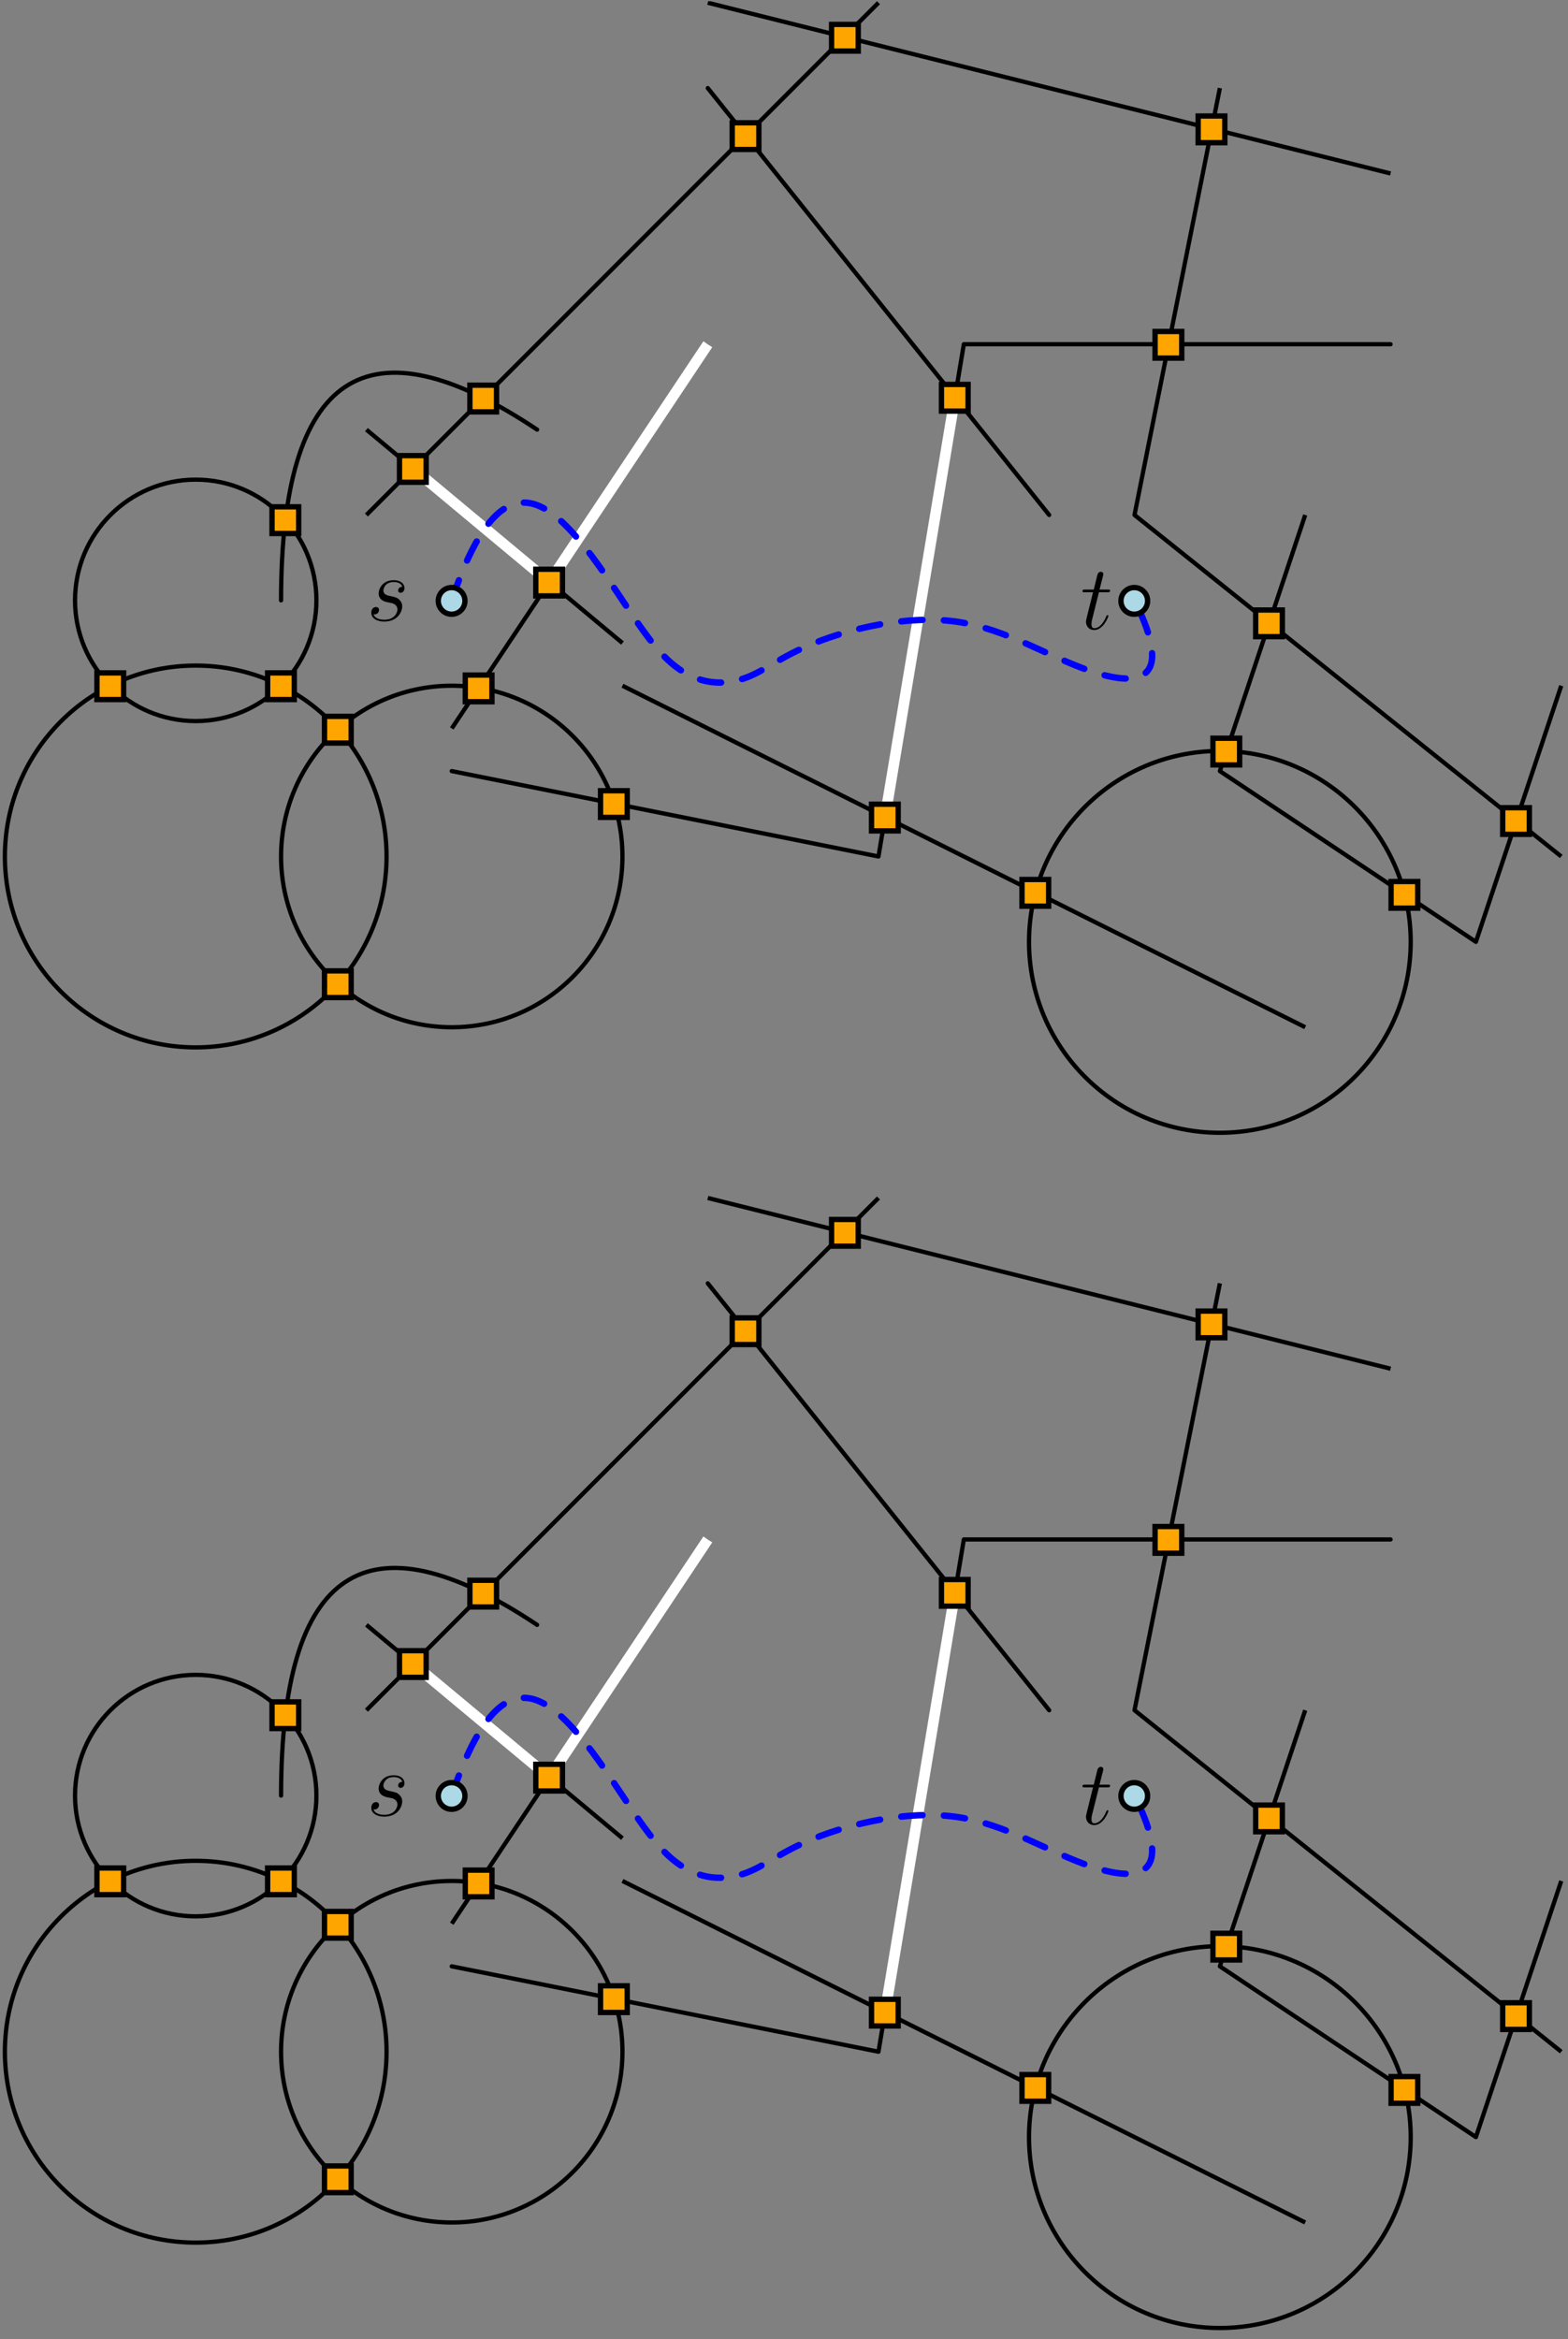 <?xml version="1.0" encoding="UTF-8"?>
<svg xmlns="http://www.w3.org/2000/svg" xmlns:xlink="http://www.w3.org/1999/xlink" width="293.077" height="437.077" viewBox="0 0 293.077 437.077">
<rect x="0" y="0" width="293.077" height="437.077" fill="#808080" stroke="none"/>
<defs>
<g>
<g id="glyph-0-0">
<path d="M 3.906 -3.438 C 4.203 -3.375 4.672 -3.281 4.766 -3.266 C 5 -3.188 5.766 -2.922 5.766 -2.094 C 5.766 -1.562 5.281 -0.172 3.297 -0.172 C 2.938 -0.172 1.641 -0.219 1.297 -1.172 C 1.984 -1.078 2.328 -1.609 2.328 -1.984 C 2.328 -2.344 2.094 -2.547 1.75 -2.547 C 1.375 -2.547 0.875 -2.25 0.875 -1.469 C 0.875 -0.469 1.906 0.172 3.281 0.172 C 5.891 0.172 6.656 -1.75 6.656 -2.641 C 6.656 -2.906 6.656 -3.375 6.109 -3.922 C 5.672 -4.344 5.266 -4.422 4.344 -4.609 C 3.875 -4.719 3.141 -4.875 3.141 -5.641 C 3.141 -5.984 3.453 -7.219 5.078 -7.219 C 5.797 -7.219 6.5 -6.953 6.672 -6.328 C 5.922 -6.328 5.891 -5.672 5.891 -5.656 C 5.891 -5.297 6.203 -5.203 6.359 -5.203 C 6.609 -5.203 7.078 -5.391 7.078 -6.109 C 7.078 -6.828 6.438 -7.562 5.094 -7.562 C 2.844 -7.562 2.25 -5.797 2.25 -5.094 C 2.25 -3.797 3.516 -3.516 3.906 -3.438 Z M 3.906 -3.438 "/>
</g>
<g id="glyph-0-1">
<path d="M 3.453 -6.891 L 5.031 -6.891 C 5.359 -6.891 5.531 -6.891 5.531 -7.203 C 5.531 -7.391 5.422 -7.391 5.078 -7.391 L 3.562 -7.391 L 4.203 -9.906 C 4.266 -10.141 4.266 -10.172 4.266 -10.297 C 4.266 -10.562 4.047 -10.719 3.828 -10.719 C 3.688 -10.719 3.297 -10.672 3.156 -10.125 L 2.484 -7.391 L 0.875 -7.391 C 0.531 -7.391 0.375 -7.391 0.375 -7.062 C 0.375 -6.891 0.5 -6.891 0.828 -6.891 L 2.344 -6.891 L 1.219 -2.375 C 1.078 -1.766 1.031 -1.594 1.031 -1.375 C 1.031 -0.562 1.594 0.172 2.562 0.172 C 4.297 0.172 5.219 -2.328 5.219 -2.453 C 5.219 -2.562 5.141 -2.609 5.047 -2.609 C 5.016 -2.609 4.938 -2.609 4.906 -2.547 C 4.891 -2.516 4.875 -2.5 4.75 -2.234 C 4.391 -1.375 3.609 -0.172 2.609 -0.172 C 2.094 -0.172 2.062 -0.594 2.062 -0.984 C 2.062 -1 2.062 -1.328 2.109 -1.531 Z M 3.453 -6.891 "/>
</g>
</g>
<clipPath id="clip-0">
<path clip-rule="nonzero" d="M 227 95 L 292.156 95 L 292.156 177 L 227 177 Z M 227 95 "/>
</clipPath>
<clipPath id="clip-1">
<path clip-rule="nonzero" d="M 68 0.227 L 165 0.227 L 165 97 L 68 97 Z M 68 0.227 "/>
</clipPath>
<clipPath id="clip-2">
<path clip-rule="nonzero" d="M 211 16 L 292.156 16 L 292.156 161 L 211 161 Z M 211 16 "/>
</clipPath>
<clipPath id="clip-3">
<path clip-rule="nonzero" d="M 131 0.227 L 261 0.227 L 261 33 L 131 33 Z M 131 0.227 "/>
</clipPath>
<clipPath id="clip-4">
<path clip-rule="nonzero" d="M 69 108 L 76 108 L 76 116.965 L 69 116.965 Z M 69 108 "/>
</clipPath>
<clipPath id="clip-5">
<path clip-rule="nonzero" d="M 227 319 L 292.156 319 L 292.156 400 L 227 400 Z M 227 319 "/>
</clipPath>
<clipPath id="clip-6">
<path clip-rule="nonzero" d="M 191 363 L 265 363 L 265 435.93 L 191 435.93 Z M 191 363 "/>
</clipPath>
<clipPath id="clip-7">
<path clip-rule="nonzero" d="M 211 239 L 292.156 239 L 292.156 384 L 211 384 Z M 211 239 "/>
</clipPath>
<clipPath id="clip-8">
<path clip-rule="nonzero" d="M 202 330 L 208 330 L 208 341.844 L 202 341.844 Z M 202 330 "/>
</clipPath>
</defs>
<path fill="none" stroke-width="0.8" stroke-linecap="butt" stroke-linejoin="round" stroke="rgb(0%, 0%, 0%)" stroke-opacity="1" stroke-miterlimit="10" d="M 176 511.999 L 224.002 472.002 " transform="matrix(0.997, 0, 0, -0.997, -106.986, 814.063)"/>
<path fill="none" stroke-width="0.8" stroke-linecap="butt" stroke-linejoin="round" stroke="rgb(0%, 0%, 0%)" stroke-opacity="1" stroke-miterlimit="10" d="M 240.001 528.002 L 191.999 455.998 " transform="matrix(0.997, 0, 0, -0.997, -106.986, 814.063)"/>
<path fill="none" stroke-width="0.8" stroke-linecap="round" stroke-linejoin="round" stroke="rgb(0%, 0%, 0%)" stroke-opacity="1" stroke-miterlimit="10" d="M 191.999 672.001 L 272 656.001 L 288 751.998 L 368.001 751.998 " transform="matrix(0.997, 0, 0, -0.997, -106.986, 814.063)"/>
<path fill="none" stroke-width="0.8" stroke-linecap="round" stroke-linejoin="round" stroke="rgb(0%, 0%, 0%)" stroke-opacity="1" stroke-miterlimit="10" d="M 224.002 656.001 C 224.002 673.674 209.672 688 191.999 688 C 174.326 688 160 673.674 160 656.001 C 160 638.329 174.326 623.999 191.999 623.999 C 209.672 623.999 224.002 638.329 224.002 656.001 " transform="matrix(0.997, 0, 0, -0.997, -106.986, 814.063)"/>
<path fill="none" stroke-width="0.8" stroke-linecap="round" stroke-linejoin="round" stroke="rgb(0%, 0%, 0%)" stroke-opacity="1" stroke-miterlimit="10" d="M 160 704 C 160 746.669 176 757.331 207.998 735.999 " transform="matrix(0.997, 0, 0, -0.997, -106.986, 814.063)"/>
<path fill="none" stroke-width="0.8" stroke-linecap="round" stroke-linejoin="round" stroke="rgb(0%, 0%, 0%)" stroke-opacity="1" stroke-miterlimit="10" d="M 166.626 704 C 166.626 716.496 156.497 726.625 144.001 726.625 C 131.504 726.625 121.375 716.496 121.375 704 C 121.375 691.503 131.504 681.374 144.001 681.374 C 156.497 681.374 166.626 691.503 166.626 704 " transform="matrix(0.997, 0, 0, -0.997, -106.986, 814.063)"/>
<path fill="none" stroke-width="0.8" stroke-linecap="round" stroke-linejoin="round" stroke="rgb(0%, 0%, 0%)" stroke-opacity="1" stroke-miterlimit="10" d="M 179.777 656.001 C 179.777 675.759 163.758 691.778 144.001 691.778 C 124.239 691.778 108.224 675.759 108.224 656.001 C 108.224 636.24 124.239 620.221 144.001 620.221 C 163.758 620.221 179.777 636.24 179.777 656.001 " transform="matrix(0.997, 0, 0, -0.997, -106.986, 814.063)"/>
<path fill="none" stroke-width="0.8" stroke-linecap="round" stroke-linejoin="round" stroke="rgb(0%, 0%, 0%)" stroke-opacity="1" stroke-miterlimit="10" d="M 240.001 800 L 303.999 719.999 " transform="matrix(0.997, 0, 0, -0.997, -106.986, 814.063)"/>
<g clip-path="url(#clip-0)">
<path fill="none" stroke-width="0.8" stroke-linecap="butt" stroke-linejoin="round" stroke="rgb(0%, 0%, 0%)" stroke-opacity="1" stroke-miterlimit="10" d="M 352.001 719.999 L 336.002 672.001 L 384 640.002 L 400 688 " transform="matrix(0.997, 0, 0, -0.997, -106.986, 814.063)"/>
</g>
<path fill="none" stroke-width="0.8" stroke-linecap="butt" stroke-linejoin="round" stroke="rgb(0%, 0%, 0%)" stroke-opacity="1" stroke-miterlimit="10" d="M 352.001 623.999 L 224.002 688 " transform="matrix(0.997, 0, 0, -0.997, -106.986, 814.063)"/>
<path fill="none" stroke-width="0.8" stroke-linecap="butt" stroke-linejoin="round" stroke="rgb(0%, 0%, 0%)" stroke-opacity="1" stroke-miterlimit="10" d="M 371.778 640.002 C 371.778 659.759 355.759 675.778 336.002 675.778 C 316.241 675.778 300.222 659.759 300.222 640.002 C 300.222 620.241 316.241 604.222 336.002 604.222 C 355.759 604.222 371.778 620.241 371.778 640.002 " transform="matrix(0.997, 0, 0, -0.997, -106.986, 814.063)"/>
<g clip-path="url(#clip-1)">
<path fill="none" stroke-width="0.8" stroke-linecap="butt" stroke-linejoin="round" stroke="rgb(0%, 0%, 0%)" stroke-opacity="1" stroke-miterlimit="10" d="M 176 719.999 L 272 816 " transform="matrix(0.997, 0, 0, -0.997, -106.986, 814.063)"/>
</g>
<g clip-path="url(#clip-2)">
<path fill="none" stroke-width="0.8" stroke-linecap="butt" stroke-linejoin="round" stroke="rgb(0%, 0%, 0%)" stroke-opacity="1" stroke-miterlimit="10" d="M 400 656.001 L 319.998 719.999 L 336.002 800 " transform="matrix(0.997, 0, 0, -0.997, -106.986, 814.063)"/>
</g>
<g clip-path="url(#clip-3)">
<path fill="none" stroke-width="0.8" stroke-linecap="butt" stroke-linejoin="round" stroke="rgb(0%, 0%, 0%)" stroke-opacity="1" stroke-miterlimit="10" d="M 240.001 816 L 368.001 784.001 " transform="matrix(0.997, 0, 0, -0.997, -106.986, 814.063)"/>
</g>
<path fill="none" stroke-width="0.8" stroke-linecap="butt" stroke-linejoin="round" stroke="rgb(0%, 0%, 0%)" stroke-opacity="1" stroke-miterlimit="10" d="M 176 735.999 L 224.002 695.998 " transform="matrix(0.997, 0, 0, -0.997, -106.986, 814.063)"/>
<path fill="none" stroke-width="0.8" stroke-linecap="butt" stroke-linejoin="round" stroke="rgb(0%, 0%, 0%)" stroke-opacity="1" stroke-miterlimit="10" d="M 240.001 751.998 L 191.999 679.999 " transform="matrix(0.997, 0, 0, -0.997, -106.986, 814.063)"/>
<path fill="none" stroke-width="2" stroke-linecap="butt" stroke-linejoin="round" stroke="rgb(100%, 100%, 100%)" stroke-opacity="1" stroke-miterlimit="10" d="M 184.726 504.726 L 210.287 483.428 L 240.001 528.002 " transform="matrix(0.997, 0, 0, -0.997, -106.986, 814.063)"/>
<g clip-path="url(#clip-4)">
<g fill="rgb(0%, 0%, 0%)" fill-opacity="1">
<use xlink:href="#glyph-0-0" x="68.521" y="115.968"/>
</g>
</g>
<g fill="rgb(0%, 0%, 0%)" fill-opacity="1">
<use xlink:href="#glyph-0-1" x="201.954" y="117.551"/>
</g>
<path fill="none" stroke-width="2" stroke-linecap="butt" stroke-linejoin="round" stroke="rgb(100%, 100%, 100%)" stroke-opacity="1" stroke-miterlimit="10" d="M 184.726 728.726 L 210.287 707.428 L 240.001 751.998 " transform="matrix(0.997, 0, 0, -0.997, -106.986, 814.063)"/>
<path fill="none" stroke-width="0.8" stroke-linecap="round" stroke-linejoin="round" stroke="rgb(0%, 0%, 0%)" stroke-opacity="1" stroke-miterlimit="10" d="M 191.999 448.001 L 272 432.001 L 288 528.002 L 368.001 528.002 " transform="matrix(0.997, 0, 0, -0.997, -106.986, 814.063)"/>
<path fill="none" stroke-width="0.8" stroke-linecap="round" stroke-linejoin="round" stroke="rgb(0%, 0%, 0%)" stroke-opacity="1" stroke-miterlimit="10" d="M 224.002 432.001 C 224.002 449.674 209.672 464 191.999 464 C 174.326 464 160 449.674 160 432.001 C 160 414.329 174.326 399.998 191.999 399.998 C 209.672 399.998 224.002 414.329 224.002 432.001 " transform="matrix(0.997, 0, 0, -0.997, -106.986, 814.063)"/>
<path fill="none" stroke-width="0.8" stroke-linecap="round" stroke-linejoin="round" stroke="rgb(0%, 0%, 0%)" stroke-opacity="1" stroke-miterlimit="10" d="M 160 480 C 160 522.669 176 533.331 207.998 511.999 " transform="matrix(0.997, 0, 0, -0.997, -106.986, 814.063)"/>
<path fill="none" stroke-width="0.8" stroke-linecap="round" stroke-linejoin="round" stroke="rgb(0%, 0%, 0%)" stroke-opacity="1" stroke-miterlimit="10" d="M 166.626 480 C 166.626 492.496 156.497 502.625 144.001 502.625 C 131.504 502.625 121.375 492.496 121.375 480 C 121.375 467.503 131.504 457.374 144.001 457.374 C 156.497 457.374 166.626 467.503 166.626 480 " transform="matrix(0.997, 0, 0, -0.997, -106.986, 814.063)"/>
<path fill="none" stroke-width="0.8" stroke-linecap="round" stroke-linejoin="round" stroke="rgb(0%, 0%, 0%)" stroke-opacity="1" stroke-miterlimit="10" d="M 179.777 432.001 C 179.777 451.759 163.758 467.778 144.001 467.778 C 124.239 467.778 108.224 451.759 108.224 432.001 C 108.224 412.24 124.239 396.225 144.001 396.225 C 163.758 396.225 179.777 412.24 179.777 432.001 " transform="matrix(0.997, 0, 0, -0.997, -106.986, 814.063)"/>
<path fill="none" stroke-width="0.8" stroke-linecap="round" stroke-linejoin="round" stroke="rgb(0%, 0%, 0%)" stroke-opacity="1" stroke-miterlimit="10" d="M 240.001 576 L 303.999 495.999 " transform="matrix(0.997, 0, 0, -0.997, -106.986, 814.063)"/>
<path fill="none" stroke-width="2" stroke-linecap="butt" stroke-linejoin="round" stroke="rgb(100%, 100%, 100%)" stroke-opacity="1" stroke-miterlimit="10" d="M 286.346 518.068 L 273.231 439.384 " transform="matrix(0.997, 0, 0, -0.997, -106.986, 814.063)"/>
<path fill="none" stroke-width="2" stroke-linecap="butt" stroke-linejoin="round" stroke="rgb(100%, 100%, 100%)" stroke-opacity="1" stroke-miterlimit="10" d="M 286.346 742.068 L 273.231 663.384 " transform="matrix(0.997, 0, 0, -0.997, -106.986, 814.063)"/>
<g clip-path="url(#clip-5)">
<path fill="none" stroke-width="0.8" stroke-linecap="butt" stroke-linejoin="round" stroke="rgb(0%, 0%, 0%)" stroke-opacity="1" stroke-miterlimit="10" d="M 352.001 495.999 L 336.002 448.001 L 384 416.002 L 400 464 " transform="matrix(0.997, 0, 0, -0.997, -106.986, 814.063)"/>
</g>
<path fill="none" stroke-width="0.8" stroke-linecap="butt" stroke-linejoin="round" stroke="rgb(0%, 0%, 0%)" stroke-opacity="1" stroke-miterlimit="10" d="M 352.001 399.998 L 224.002 464 " transform="matrix(0.997, 0, 0, -0.997, -106.986, 814.063)"/>
<g clip-path="url(#clip-6)">
<path fill="none" stroke-width="0.8" stroke-linecap="butt" stroke-linejoin="round" stroke="rgb(0%, 0%, 0%)" stroke-opacity="1" stroke-miterlimit="10" d="M 371.778 416.002 C 371.778 435.759 355.759 451.778 336.002 451.778 C 316.241 451.778 300.222 435.759 300.222 416.002 C 300.222 396.241 316.241 380.222 336.002 380.222 C 355.759 380.222 371.778 396.241 371.778 416.002 " transform="matrix(0.997, 0, 0, -0.997, -106.986, 814.063)"/>
</g>
<path fill="none" stroke-width="0.8" stroke-linecap="butt" stroke-linejoin="round" stroke="rgb(0%, 0%, 0%)" stroke-opacity="1" stroke-miterlimit="10" d="M 176 495.999 L 272 592 " transform="matrix(0.997, 0, 0, -0.997, -106.986, 814.063)"/>
<g clip-path="url(#clip-7)">
<path fill="none" stroke-width="0.8" stroke-linecap="butt" stroke-linejoin="round" stroke="rgb(0%, 0%, 0%)" stroke-opacity="1" stroke-miterlimit="10" d="M 400 432.001 L 319.998 495.999 L 336.002 576 " transform="matrix(0.997, 0, 0, -0.997, -106.986, 814.063)"/>
</g>
<path fill="none" stroke-width="0.8" stroke-linecap="butt" stroke-linejoin="round" stroke="rgb(0%, 0%, 0%)" stroke-opacity="1" stroke-miterlimit="10" d="M 240.001 592 L 368.001 560.001 " transform="matrix(0.997, 0, 0, -0.997, -106.986, 814.063)"/>
<g fill="rgb(0%, 0%, 0%)" fill-opacity="1">
<use xlink:href="#glyph-0-0" x="68.521" y="339.264"/>
</g>
<g clip-path="url(#clip-8)">
<g fill="rgb(0%, 0%, 0%)" fill-opacity="1">
<use xlink:href="#glyph-0-1" x="201.954" y="340.848"/>
</g>
</g>
<path fill="none" stroke-width="1.2" stroke-linecap="round" stroke-linejoin="round" stroke="rgb(0%, 0%, 100%)" stroke-opacity="1" stroke-dasharray="4" stroke-miterlimit="10" d="M 191.999 480 C 200.001 504.001 207.998 500 214.668 492.668 C 221.333 485.333 226.666 474.666 232 469.333 C 237.333 464 242.666 464 246.667 465.332 C 250.668 466.669 253.332 469.333 260.002 472.002 C 266.667 474.666 277.333 477.331 286.667 475.999 C 296.001 474.666 303.999 469.333 312.001 466.669 C 319.998 464 328 464 319.998 480 " transform="matrix(0.997, 0, 0, -0.997, -106.986, 814.063)"/>
<path fill-rule="evenodd" fill="rgb(100%, 64.699%, 0%)" fill-opacity="1" d="M 50.844 99.684 L 55.828 99.684 L 55.828 94.699 L 50.844 94.699 Z M 50.844 99.684 "/>
<path fill-rule="evenodd" fill="rgb(0%, 0%, 0%)" fill-opacity="1" d="M 50.344 100.18 L 56.324 100.18 L 56.324 94.199 L 50.344 94.199 Z M 51.34 99.184 L 55.328 99.184 L 55.328 95.195 L 51.34 95.195 Z M 51.34 99.184 "/>
<path fill-rule="evenodd" fill="rgb(100%, 64.699%, 0%)" fill-opacity="1" d="M 87.828 76.957 L 92.812 76.957 L 92.812 71.973 L 87.828 71.973 Z M 87.828 76.957 "/>
<path fill-rule="evenodd" fill="rgb(0%, 0%, 0%)" fill-opacity="1" d="M 87.328 77.457 L 93.309 77.457 L 93.309 71.477 L 87.328 71.477 Z M 88.324 76.461 L 92.312 76.461 L 92.312 72.473 L 88.324 72.473 Z M 88.324 76.461 "/>
<path fill-rule="evenodd" fill="rgb(100%, 64.699%, 0%)" fill-opacity="1" d="M 136.855 27.93 L 141.84 27.93 L 141.84 22.945 L 136.855 22.945 Z M 136.855 27.93 "/>
<path fill-rule="evenodd" fill="rgb(0%, 0%, 0%)" fill-opacity="1" d="M 136.359 28.426 L 142.34 28.426 L 142.34 22.445 L 136.359 22.445 Z M 137.355 27.43 L 141.344 27.43 L 141.344 23.441 L 137.355 23.441 Z M 137.355 27.43 "/>
<path fill-rule="evenodd" fill="rgb(100%, 64.699%, 0%)" fill-opacity="1" d="M 155.43 9.543 L 160.414 9.543 L 160.414 4.559 L 155.43 4.559 Z M 155.43 9.543 "/>
<path fill-rule="evenodd" fill="rgb(0%, 0%, 0%)" fill-opacity="1" d="M 154.934 10.043 L 160.914 10.043 L 160.914 4.062 L 154.934 4.062 Z M 155.93 9.047 L 159.918 9.047 L 159.918 5.059 L 155.93 5.059 Z M 155.93 9.047 "/>
<path fill-rule="evenodd" fill="rgb(100%, 64.699%, 0%)" fill-opacity="1" d="M 223.949 26.66 L 228.934 26.66 L 228.934 21.676 L 223.949 21.676 Z M 223.949 26.66 "/>
<path fill-rule="evenodd" fill="rgb(0%, 0%, 0%)" fill-opacity="1" d="M 223.449 27.16 L 229.43 27.16 L 229.43 21.18 L 223.449 21.18 Z M 224.445 26.164 L 228.434 26.164 L 228.434 22.176 L 224.445 22.176 Z M 224.445 26.164 "/>
<path fill-rule="evenodd" fill="rgb(100%, 64.699%, 0%)" fill-opacity="1" d="M 215.898 66.914 L 220.883 66.914 L 220.883 61.934 L 215.898 61.934 Z M 215.898 66.914 "/>
<path fill-rule="evenodd" fill="rgb(0%, 0%, 0%)" fill-opacity="1" d="M 215.398 67.414 L 221.379 67.414 L 221.379 61.434 L 215.398 61.434 Z M 216.395 66.418 L 220.383 66.418 L 220.383 62.43 L 216.395 62.43 Z M 216.395 66.418 "/>
<path fill-rule="evenodd" fill="rgb(100%, 64.699%, 0%)" fill-opacity="1" d="M 191.023 169.316 L 196.008 169.316 L 196.008 164.332 L 191.023 164.332 Z M 191.023 169.316 "/>
<path fill-rule="evenodd" fill="rgb(0%, 0%, 0%)" fill-opacity="1" d="M 190.523 169.816 L 196.504 169.816 L 196.504 163.832 L 190.523 163.832 Z M 191.52 168.816 L 195.508 168.816 L 195.508 164.832 L 191.52 164.832 Z M 191.52 168.816 "/>
<path fill-rule="evenodd" fill="rgb(100%, 64.699%, 0%)" fill-opacity="1" d="M 226.715 142.922 L 231.699 142.922 L 231.699 137.938 L 226.715 137.938 Z M 226.715 142.922 "/>
<path fill-rule="evenodd" fill="rgb(0%, 0%, 0%)" fill-opacity="1" d="M 226.215 143.422 L 232.199 143.422 L 232.199 137.438 L 226.215 137.438 Z M 227.215 142.422 L 231.199 142.422 L 231.199 138.438 L 227.215 138.438 Z M 227.215 142.422 "/>
<path fill-rule="evenodd" fill="rgb(100%, 64.699%, 0%)" fill-opacity="1" d="M 260.012 169.695 L 264.996 169.695 L 264.996 164.711 L 260.012 164.711 Z M 260.012 169.695 "/>
<path fill-rule="evenodd" fill="rgb(0%, 0%, 0%)" fill-opacity="1" d="M 259.512 170.191 L 265.492 170.191 L 265.492 164.211 L 259.512 164.211 Z M 260.508 169.195 L 264.496 169.195 L 264.496 165.207 L 260.508 165.207 Z M 260.508 169.195 "/>
<path fill-rule="evenodd" fill="rgb(100%, 64.699%, 0%)" fill-opacity="1" d="M 280.871 155.898 L 285.855 155.898 L 285.855 150.914 L 280.871 150.914 Z M 280.871 155.898 "/>
<path fill-rule="evenodd" fill="rgb(0%, 0%, 0%)" fill-opacity="1" d="M 280.371 156.398 L 286.355 156.398 L 286.355 150.418 L 280.371 150.418 Z M 281.371 155.398 L 285.355 155.398 L 285.355 151.414 L 281.371 151.414 Z M 281.371 155.398 "/>
<path fill-rule="evenodd" fill="rgb(100%, 64.699%, 0%)" fill-opacity="1" d="M 234.699 118.965 L 239.684 118.965 L 239.684 113.98 L 234.699 113.98 Z M 234.699 118.965 "/>
<path fill-rule="evenodd" fill="rgb(0%, 0%, 0%)" fill-opacity="1" d="M 234.203 119.461 L 240.184 119.461 L 240.184 113.48 L 234.203 113.48 Z M 235.199 118.465 L 239.188 118.465 L 239.188 114.477 L 235.199 114.477 Z M 235.199 118.465 "/>
<path fill-rule="evenodd" fill="rgb(100%, 64.699%, 0%)" fill-opacity="1" d="M 50.02 130.715 L 55.004 130.715 L 55.004 125.73 L 50.02 125.73 Z M 50.02 130.715 "/>
<path fill-rule="evenodd" fill="rgb(0%, 0%, 0%)" fill-opacity="1" d="M 49.52 131.215 L 55.504 131.215 L 55.504 125.23 L 49.52 125.23 Z M 50.52 130.215 L 54.504 130.215 L 54.504 126.23 L 50.52 126.23 Z M 50.52 130.215 "/>
<path fill-rule="evenodd" fill="rgb(100%, 64.699%, 0%)" fill-opacity="1" d="M 18.121 130.715 L 23.105 130.715 L 23.105 125.73 L 18.121 125.73 Z M 18.121 130.715 "/>
<path fill-rule="evenodd" fill="rgb(0%, 0%, 0%)" fill-opacity="1" d="M 17.621 131.215 L 23.602 131.215 L 23.602 125.23 L 17.621 125.23 Z M 18.617 130.215 L 22.605 130.215 L 22.605 126.23 L 18.617 126.23 Z M 18.617 130.215 "/>
<path fill-rule="evenodd" fill="rgb(100%, 64.699%, 0%)" fill-opacity="1" d="M 60.652 138.84 L 65.637 138.84 L 65.637 133.855 L 60.652 133.855 Z M 60.652 138.84 "/>
<path fill-rule="evenodd" fill="rgb(0%, 0%, 0%)" fill-opacity="1" d="M 60.156 139.336 L 66.137 139.336 L 66.137 133.355 L 60.156 133.355 Z M 61.152 138.34 L 65.141 138.34 L 65.141 134.352 L 61.152 134.352 Z M 61.152 138.34 "/>
<path fill-rule="evenodd" fill="rgb(100%, 64.699%, 0%)" fill-opacity="1" d="M 60.652 186.391 L 65.637 186.391 L 65.637 181.406 L 60.652 181.406 Z M 60.652 186.391 "/>
<path fill-rule="evenodd" fill="rgb(0%, 0%, 0%)" fill-opacity="1" d="M 60.156 186.891 L 66.137 186.891 L 66.137 180.906 L 60.156 180.906 Z M 61.152 185.891 L 65.141 185.891 L 65.141 181.906 L 61.152 181.906 Z M 61.152 185.891 "/>
<path fill-rule="evenodd" fill="rgb(100%, 64.699%, 0%)" fill-opacity="1" d="M 112.25 152.73 L 117.234 152.73 L 117.234 147.746 L 112.25 147.746 Z M 112.25 152.73 "/>
<path fill-rule="evenodd" fill="rgb(0%, 0%, 0%)" fill-opacity="1" d="M 111.75 153.23 L 117.73 153.23 L 117.73 147.246 L 111.75 147.246 Z M 112.746 152.23 L 116.734 152.23 L 116.734 148.246 L 112.746 148.246 Z M 112.746 152.23 "/>
<path fill-rule="evenodd" fill="rgb(100%, 64.699%, 0%)" fill-opacity="1" d="M 86.969 131.117 L 91.953 131.117 L 91.953 126.133 L 86.969 126.133 Z M 86.969 131.117 "/>
<path fill-rule="evenodd" fill="rgb(0%, 0%, 0%)" fill-opacity="1" d="M 86.469 131.617 L 92.449 131.617 L 92.449 125.633 L 86.469 125.633 Z M 87.465 130.617 L 91.453 130.617 L 91.453 126.633 L 87.465 126.633 Z M 87.465 130.617 "/>
<path fill-rule="evenodd" fill="rgb(100%, 64.699%, 0%)" fill-opacity="1" d="M 50.844 322.98 L 55.828 322.98 L 55.828 317.996 L 50.844 317.996 Z M 50.844 322.98 "/>
<path fill-rule="evenodd" fill="rgb(0%, 0%, 0%)" fill-opacity="1" d="M 50.344 323.477 L 56.324 323.477 L 56.324 317.496 L 50.344 317.496 Z M 51.34 322.48 L 55.328 322.48 L 55.328 318.492 L 51.34 318.492 Z M 51.34 322.48 "/>
<path fill-rule="evenodd" fill="rgb(100%, 64.699%, 0%)" fill-opacity="1" d="M 87.828 300.254 L 92.812 300.254 L 92.812 295.27 L 87.828 295.27 Z M 87.828 300.254 "/>
<path fill-rule="evenodd" fill="rgb(0%, 0%, 0%)" fill-opacity="1" d="M 87.328 300.754 L 93.309 300.754 L 93.309 294.773 L 87.328 294.773 Z M 88.324 299.758 L 92.312 299.758 L 92.312 295.77 L 88.324 295.77 Z M 88.324 299.758 "/>
<path fill-rule="evenodd" fill="rgb(100%, 64.699%, 0%)" fill-opacity="1" d="M 136.855 251.223 L 141.84 251.223 L 141.84 246.242 L 136.855 246.242 Z M 136.855 251.223 "/>
<path fill-rule="evenodd" fill="rgb(0%, 0%, 0%)" fill-opacity="1" d="M 136.359 251.723 L 142.34 251.723 L 142.34 245.742 L 136.359 245.742 Z M 137.355 250.727 L 141.344 250.727 L 141.344 246.738 L 137.355 246.738 Z M 137.355 250.727 "/>
<path fill-rule="evenodd" fill="rgb(100%, 64.699%, 0%)" fill-opacity="1" d="M 155.43 232.84 L 160.414 232.84 L 160.414 227.855 L 155.43 227.855 Z M 155.43 232.84 "/>
<path fill-rule="evenodd" fill="rgb(0%, 0%, 0%)" fill-opacity="1" d="M 154.934 233.34 L 160.914 233.34 L 160.914 227.359 L 154.934 227.359 Z M 155.93 232.344 L 159.918 232.344 L 159.918 228.355 L 155.93 228.355 Z M 155.93 232.344 "/>
<path fill-rule="evenodd" fill="rgb(100%, 64.699%, 0%)" fill-opacity="1" d="M 223.949 249.957 L 228.934 249.957 L 228.934 244.973 L 223.949 244.973 Z M 223.949 249.957 "/>
<path fill-rule="evenodd" fill="rgb(0%, 0%, 0%)" fill-opacity="1" d="M 223.449 250.457 L 229.43 250.457 L 229.43 244.477 L 223.449 244.477 Z M 224.445 249.461 L 228.434 249.461 L 228.434 245.473 L 224.445 245.473 Z M 224.445 249.461 "/>
<path fill-rule="evenodd" fill="rgb(100%, 64.699%, 0%)" fill-opacity="1" d="M 215.898 290.211 L 220.883 290.211 L 220.883 285.227 L 215.898 285.227 Z M 215.898 290.211 "/>
<path fill-rule="evenodd" fill="rgb(0%, 0%, 0%)" fill-opacity="1" d="M 215.398 290.711 L 221.379 290.711 L 221.379 284.73 L 215.398 284.73 Z M 216.395 289.715 L 220.383 289.715 L 220.383 285.727 L 216.395 285.727 Z M 216.395 289.715 "/>
<path fill-rule="evenodd" fill="rgb(100%, 64.699%, 0%)" fill-opacity="1" d="M 191.023 392.613 L 196.008 392.613 L 196.008 387.629 L 191.023 387.629 Z M 191.023 392.613 "/>
<path fill-rule="evenodd" fill="rgb(0%, 0%, 0%)" fill-opacity="1" d="M 190.523 393.113 L 196.504 393.113 L 196.504 387.129 L 190.523 387.129 Z M 191.52 392.113 L 195.508 392.113 L 195.508 388.129 L 191.52 388.129 Z M 191.52 392.113 "/>
<path fill-rule="evenodd" fill="rgb(100%, 64.699%, 0%)" fill-opacity="1" d="M 226.715 366.219 L 231.699 366.219 L 231.699 361.234 L 226.715 361.234 Z M 226.715 366.219 "/>
<path fill-rule="evenodd" fill="rgb(0%, 0%, 0%)" fill-opacity="1" d="M 226.215 366.719 L 232.199 366.719 L 232.199 360.734 L 226.215 360.734 Z M 227.215 365.719 L 231.199 365.719 L 231.199 361.734 L 227.215 361.734 Z M 227.215 365.719 "/>
<path fill-rule="evenodd" fill="rgb(100%, 64.699%, 0%)" fill-opacity="1" d="M 260.012 392.992 L 264.996 392.992 L 264.996 388.008 L 260.012 388.008 Z M 260.012 392.992 "/>
<path fill-rule="evenodd" fill="rgb(0%, 0%, 0%)" fill-opacity="1" d="M 259.512 393.488 L 265.492 393.488 L 265.492 387.508 L 259.512 387.508 Z M 260.508 392.492 L 264.496 392.492 L 264.496 388.504 L 260.508 388.504 Z M 260.508 392.492 "/>
<path fill-rule="evenodd" fill="rgb(100%, 64.699%, 0%)" fill-opacity="1" d="M 280.871 379.195 L 285.855 379.195 L 285.855 374.211 L 280.871 374.211 Z M 280.871 379.195 "/>
<path fill-rule="evenodd" fill="rgb(0%, 0%, 0%)" fill-opacity="1" d="M 280.371 379.695 L 286.355 379.695 L 286.355 373.711 L 280.371 373.711 Z M 281.371 378.695 L 285.355 378.695 L 285.355 374.711 L 281.371 374.711 Z M 281.371 378.695 "/>
<path fill-rule="evenodd" fill="rgb(100%, 64.699%, 0%)" fill-opacity="1" d="M 234.699 342.262 L 239.684 342.262 L 239.684 337.277 L 234.699 337.277 Z M 234.699 342.262 "/>
<path fill-rule="evenodd" fill="rgb(0%, 0%, 0%)" fill-opacity="1" d="M 234.203 342.758 L 240.184 342.758 L 240.184 336.777 L 234.203 336.777 Z M 235.199 341.762 L 239.188 341.762 L 239.188 337.773 L 235.199 337.773 Z M 235.199 341.762 "/>
<path fill-rule="evenodd" fill="rgb(100%, 64.699%, 0%)" fill-opacity="1" d="M 50.02 354.012 L 55.004 354.012 L 55.004 349.027 L 50.02 349.027 Z M 50.02 354.012 "/>
<path fill-rule="evenodd" fill="rgb(0%, 0%, 0%)" fill-opacity="1" d="M 49.52 354.512 L 55.504 354.512 L 55.504 348.527 L 49.52 348.527 Z M 50.52 353.512 L 54.504 353.512 L 54.504 349.527 L 50.52 349.527 Z M 50.52 353.512 "/>
<path fill-rule="evenodd" fill="rgb(100%, 64.699%, 0%)" fill-opacity="1" d="M 18.121 354.012 L 23.105 354.012 L 23.105 349.027 L 18.121 349.027 Z M 18.121 354.012 "/>
<path fill-rule="evenodd" fill="rgb(0%, 0%, 0%)" fill-opacity="1" d="M 17.621 354.512 L 23.602 354.512 L 23.602 348.527 L 17.621 348.527 Z M 18.617 353.512 L 22.605 353.512 L 22.605 349.527 L 18.617 349.527 Z M 18.617 353.512 "/>
<path fill-rule="evenodd" fill="rgb(100%, 64.699%, 0%)" fill-opacity="1" d="M 60.652 362.137 L 65.637 362.137 L 65.637 357.152 L 60.652 357.152 Z M 60.652 362.137 "/>
<path fill-rule="evenodd" fill="rgb(0%, 0%, 0%)" fill-opacity="1" d="M 60.156 362.633 L 66.137 362.633 L 66.137 356.652 L 60.156 356.652 Z M 61.152 361.637 L 65.141 361.637 L 65.141 357.648 L 61.152 357.648 Z M 61.152 361.637 "/>
<path fill-rule="evenodd" fill="rgb(100%, 64.699%, 0%)" fill-opacity="1" d="M 60.652 409.688 L 65.637 409.688 L 65.637 404.703 L 60.652 404.703 Z M 60.652 409.688 "/>
<path fill-rule="evenodd" fill="rgb(0%, 0%, 0%)" fill-opacity="1" d="M 60.156 410.188 L 66.137 410.188 L 66.137 404.203 L 60.156 404.203 Z M 61.152 409.188 L 65.141 409.188 L 65.141 405.203 L 61.152 405.203 Z M 61.152 409.188 "/>
<path fill-rule="evenodd" fill="rgb(100%, 64.699%, 0%)" fill-opacity="1" d="M 112.25 376.027 L 117.234 376.027 L 117.234 371.043 L 112.25 371.043 Z M 112.25 376.027 "/>
<path fill-rule="evenodd" fill="rgb(0%, 0%, 0%)" fill-opacity="1" d="M 111.75 376.527 L 117.73 376.527 L 117.73 370.543 L 111.75 370.543 Z M 112.746 375.527 L 116.734 375.527 L 116.734 371.543 L 112.746 371.543 Z M 112.746 375.527 "/>
<path fill-rule="evenodd" fill="rgb(100%, 64.699%, 0%)" fill-opacity="1" d="M 86.969 354.414 L 91.953 354.414 L 91.953 349.43 L 86.969 349.43 Z M 86.969 354.414 "/>
<path fill-rule="evenodd" fill="rgb(0%, 0%, 0%)" fill-opacity="1" d="M 86.469 354.91 L 92.449 354.91 L 92.449 348.93 L 86.469 348.93 Z M 87.465 353.914 L 91.453 353.914 L 91.453 349.926 L 87.465 349.926 Z M 87.465 353.914 "/>
<path fill-rule="evenodd" fill="rgb(67.799%, 84.698%, 90.199%)" fill-opacity="1" d="M 86.902 335.57 C 86.902 334.191 85.789 333.078 84.41 333.078 C 83.035 333.078 81.918 334.191 81.918 335.57 C 81.918 336.945 83.035 338.062 84.41 338.062 C 85.789 338.062 86.902 336.945 86.902 335.57 "/>
<path fill-rule="evenodd" fill="rgb(0%, 0%, 0%)" fill-opacity="1" d="M 87.402 335.57 C 87.402 333.918 86.062 332.578 84.41 332.578 C 82.758 332.578 81.422 333.918 81.422 335.57 C 81.422 337.223 82.758 338.559 84.41 338.559 C 86.062 338.559 87.402 337.223 87.402 335.57 M 86.406 335.57 C 86.406 334.469 85.512 333.578 84.41 333.578 C 83.309 333.578 82.418 334.469 82.418 335.57 C 82.418 336.672 83.309 337.562 84.41 337.562 C 85.512 337.562 86.406 336.672 86.406 335.57 "/>
<path fill="none" stroke-width="1.2" stroke-linecap="round" stroke-linejoin="round" stroke="rgb(0%, 0%, 100%)" stroke-opacity="1" stroke-dasharray="4" stroke-miterlimit="10" d="M 191.999 704 C 200.001 728.001 207.998 724 214.668 716.668 C 221.333 709.333 226.666 698.667 232 693.333 C 237.333 688 242.666 688 246.667 689.333 C 250.668 690.669 253.332 693.333 260.002 695.998 C 266.667 698.667 277.333 701.331 286.667 699.999 C 296.001 698.667 303.999 693.333 312.001 690.669 C 319.998 688 328 688 319.998 704 " transform="matrix(0.997, 0, 0, -0.997, -106.986, 814.063)"/>
<path fill-rule="evenodd" fill="rgb(67.799%, 84.698%, 90.199%)" fill-opacity="1" d="M 86.902 112.273 C 86.902 110.898 85.789 109.781 84.41 109.781 C 83.035 109.781 81.918 110.898 81.918 112.273 C 81.918 113.648 83.035 114.766 84.41 114.766 C 85.789 114.766 86.902 113.648 86.902 112.273 "/>
<path fill-rule="evenodd" fill="rgb(0%, 0%, 0%)" fill-opacity="1" d="M 87.402 112.273 C 87.402 110.621 86.062 109.281 84.41 109.281 C 82.758 109.281 81.422 110.621 81.422 112.273 C 81.422 113.926 82.758 115.266 84.41 115.266 C 86.062 115.266 87.402 113.926 87.402 112.273 M 86.406 112.273 C 86.406 111.172 85.512 110.281 84.41 110.281 C 83.309 110.281 82.418 111.172 82.418 112.273 C 82.418 113.375 83.309 114.266 84.41 114.266 C 85.512 114.266 86.406 113.375 86.406 112.273 "/>
<path fill-rule="evenodd" fill="rgb(67.799%, 84.698%, 90.199%)" fill-opacity="1" d="M 214.5 112.273 C 214.5 110.898 213.387 109.781 212.008 109.781 C 210.633 109.781 209.516 110.898 209.516 112.273 C 209.516 113.648 210.633 114.766 212.008 114.766 C 213.387 114.766 214.5 113.648 214.5 112.273 "/>
<path fill-rule="evenodd" fill="rgb(0%, 0%, 0%)" fill-opacity="1" d="M 215 112.273 C 215 110.621 213.66 109.281 212.008 109.281 C 210.359 109.281 209.02 110.621 209.02 112.273 C 209.02 113.926 210.359 115.266 212.008 115.266 C 213.66 115.266 215 113.926 215 112.273 M 214.004 112.273 C 214.004 111.172 213.109 110.281 212.008 110.281 C 210.906 110.281 210.016 111.172 210.016 112.273 C 210.016 113.375 210.906 114.266 212.008 114.266 C 213.109 114.266 214.004 113.375 214.004 112.273 "/>
<path fill-rule="evenodd" fill="rgb(67.799%, 84.698%, 90.199%)" fill-opacity="1" d="M 214.5 335.57 C 214.5 334.191 213.387 333.078 212.008 333.078 C 210.633 333.078 209.516 334.191 209.516 335.57 C 209.516 336.945 210.633 338.062 212.008 338.062 C 213.387 338.062 214.5 336.945 214.5 335.57 "/>
<path fill-rule="evenodd" fill="rgb(0%, 0%, 0%)" fill-opacity="1" d="M 215 335.57 C 215 333.918 213.66 332.578 212.008 332.578 C 210.359 332.578 209.02 333.918 209.02 335.57 C 209.02 337.223 210.359 338.559 212.008 338.559 C 213.66 338.559 215 337.223 215 335.57 M 214.004 335.57 C 214.004 334.469 213.109 333.578 212.008 333.578 C 210.906 333.578 210.016 334.469 210.016 335.57 C 210.016 336.672 210.906 337.562 212.008 337.562 C 213.109 337.562 214.004 336.672 214.004 335.57 "/>
<path fill-rule="evenodd" fill="rgb(100%, 64.699%, 0%)" fill-opacity="1" d="M 175.969 76.816 L 180.953 76.816 L 180.953 71.832 L 175.969 71.832 Z M 175.969 76.816 "/>
<path fill-rule="evenodd" fill="rgb(0%, 0%, 0%)" fill-opacity="1" d="M 175.469 77.312 L 181.449 77.312 L 181.449 71.332 L 175.469 71.332 Z M 176.465 76.316 L 180.453 76.316 L 180.453 72.328 L 176.465 72.328 Z M 176.465 76.316 "/>
<path fill-rule="evenodd" fill="rgb(100%, 64.699%, 0%)" fill-opacity="1" d="M 162.895 155.254 L 167.879 155.254 L 167.879 150.27 L 162.895 150.27 Z M 162.895 155.254 "/>
<path fill-rule="evenodd" fill="rgb(0%, 0%, 0%)" fill-opacity="1" d="M 162.398 155.75 L 168.379 155.75 L 168.379 149.77 L 162.398 149.77 Z M 163.395 154.754 L 167.383 154.754 L 167.383 150.766 L 163.395 150.766 Z M 163.395 154.754 "/>
<path fill-rule="evenodd" fill="rgb(100%, 64.699%, 0%)" fill-opacity="1" d="M 100.148 111.348 L 105.133 111.348 L 105.133 106.363 L 100.148 106.363 Z M 100.148 111.348 "/>
<path fill-rule="evenodd" fill="rgb(0%, 0%, 0%)" fill-opacity="1" d="M 99.648 111.844 L 105.629 111.844 L 105.629 105.863 L 99.648 105.863 Z M 100.645 110.848 L 104.633 110.848 L 104.633 106.859 L 100.645 106.859 Z M 100.645 110.848 "/>
<path fill-rule="evenodd" fill="rgb(100%, 64.699%, 0%)" fill-opacity="1" d="M 74.668 90.117 L 79.652 90.117 L 79.652 85.133 L 74.668 85.133 Z M 74.668 90.117 "/>
<path fill-rule="evenodd" fill="rgb(0%, 0%, 0%)" fill-opacity="1" d="M 74.172 90.613 L 80.152 90.613 L 80.152 84.633 L 74.172 84.633 Z M 75.168 89.617 L 79.156 89.617 L 79.156 85.629 L 75.168 85.629 Z M 75.168 89.617 "/>
<path fill-rule="evenodd" fill="rgb(100%, 64.699%, 0%)" fill-opacity="1" d="M 175.969 300.113 L 180.953 300.113 L 180.953 295.129 L 175.969 295.129 Z M 175.969 300.113 "/>
<path fill-rule="evenodd" fill="rgb(0%, 0%, 0%)" fill-opacity="1" d="M 175.469 300.609 L 181.449 300.609 L 181.449 294.629 L 175.469 294.629 Z M 176.465 299.613 L 180.453 299.613 L 180.453 295.625 L 176.465 295.625 Z M 176.465 299.613 "/>
<path fill-rule="evenodd" fill="rgb(100%, 64.699%, 0%)" fill-opacity="1" d="M 162.895 378.551 L 167.879 378.551 L 167.879 373.566 L 162.895 373.566 Z M 162.895 378.551 "/>
<path fill-rule="evenodd" fill="rgb(0%, 0%, 0%)" fill-opacity="1" d="M 162.398 379.047 L 168.379 379.047 L 168.379 373.066 L 162.398 373.066 Z M 163.395 378.051 L 167.383 378.051 L 167.383 374.062 L 163.395 374.062 Z M 163.395 378.051 "/>
<path fill-rule="evenodd" fill="rgb(100%, 64.699%, 0%)" fill-opacity="1" d="M 100.148 334.645 L 105.133 334.645 L 105.133 329.66 L 100.148 329.66 Z M 100.148 334.645 "/>
<path fill-rule="evenodd" fill="rgb(0%, 0%, 0%)" fill-opacity="1" d="M 99.648 335.141 L 105.629 335.141 L 105.629 329.16 L 99.648 329.16 Z M 100.645 334.145 L 104.633 334.145 L 104.633 330.156 L 100.645 330.156 Z M 100.645 334.145 "/>
<path fill-rule="evenodd" fill="rgb(100%, 64.699%, 0%)" fill-opacity="1" d="M 74.668 313.414 L 79.652 313.414 L 79.652 308.43 L 74.668 308.43 Z M 74.668 313.414 "/>
<path fill-rule="evenodd" fill="rgb(0%, 0%, 0%)" fill-opacity="1" d="M 74.172 313.91 L 80.152 313.91 L 80.152 307.93 L 74.172 307.93 Z M 75.168 312.914 L 79.156 312.914 L 79.156 308.926 L 75.168 308.926 Z M 75.168 312.914 "/>
</svg>
